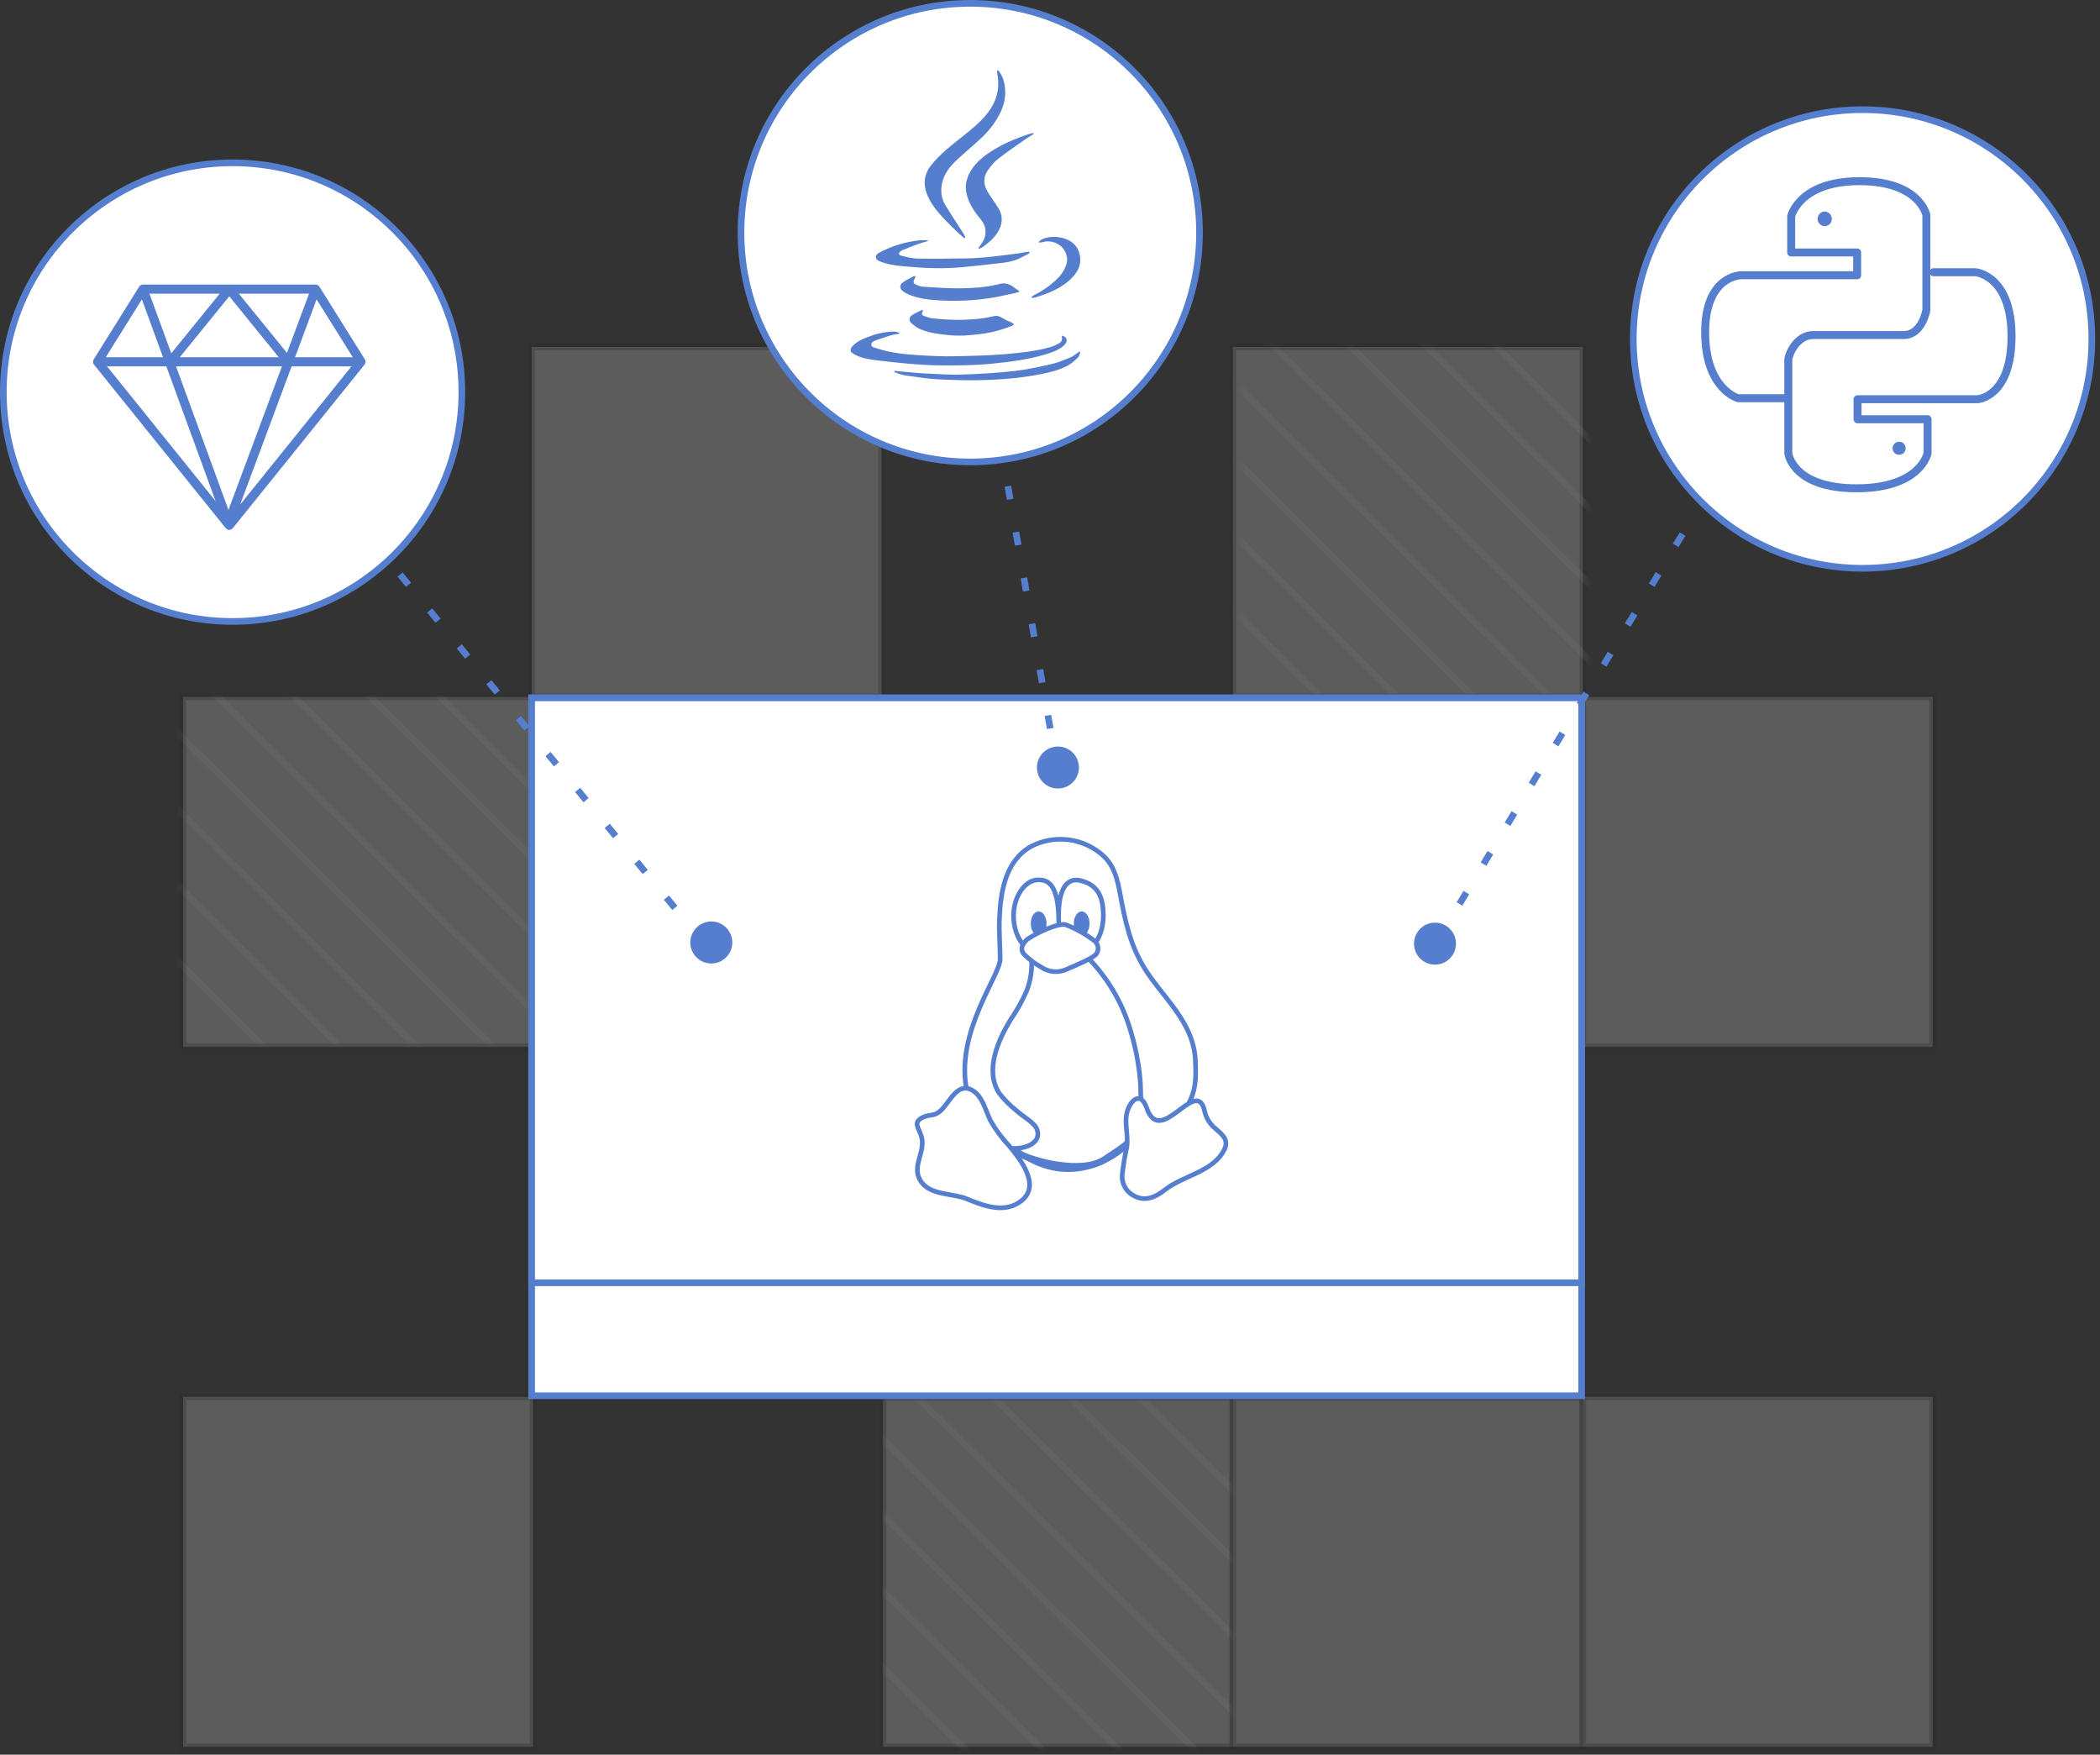 <svg width="316" height="264" viewBox="0 0 316 264" fill="none" xmlns="http://www.w3.org/2000/svg">
<rect x="0" y="0" width="316" height="264" fill="#333333" stroke="none"/>
<g opacity="0.2">
<rect x="27.558" y="210.164" width="52.654" height="52.654" fill="white" stroke="black" stroke-opacity="0.3"/>
<rect x="132.867" y="210.164" width="52.654" height="52.654" fill="white" stroke="black" stroke-opacity="0.3"/>
<rect x="80.213" y="157.51" width="52.654" height="52.654" fill="white" stroke="black" stroke-opacity="0.3"/>
<rect x="132.867" y="157.51" width="52.654" height="52.654" fill="white" stroke="black" stroke-opacity="0.3"/>
<rect x="27.558" y="104.856" width="52.654" height="52.654" fill="white" stroke="black" stroke-opacity="0.3"/>
<rect x="80.213" y="104.856" width="52.654" height="52.654" fill="white" stroke="black" stroke-opacity="0.3"/>
<rect x="132.867" y="104.856" width="52.654" height="52.654" fill="white" stroke="black" stroke-opacity="0.3"/>
<rect x="80" y="52.202" width="52.654" height="52.654" fill="white" stroke="black" stroke-opacity="0.3"/>
<rect x="185.521" y="210.164" width="52.654" height="52.654" fill="white" stroke="black" stroke-opacity="0.3"/>
<rect x="185.521" y="157.51" width="52.654" height="52.654" fill="white" stroke="black" stroke-opacity="0.3"/>
<rect x="185.521" y="104.856" width="52.654" height="52.654" fill="white" stroke="black" stroke-opacity="0.3"/>
<rect x="185.521" y="52.202" width="52.654" height="52.654" fill="white" stroke="black" stroke-opacity="0.3"/>
<rect x="238.176" y="210.164" width="52.654" height="52.654" fill="white" stroke="black" stroke-opacity="0.3"/>
<rect x="238.176" y="104.856" width="52.654" height="52.654" fill="white" stroke="black" stroke-opacity="0.3"/>
</g>
<g opacity="0.3">
<mask id="mask0" mask-type="alpha" maskUnits="userSpaceOnUse" x="27" y="105" width="53" height="53">
<rect width="52.028" height="52.028" transform="matrix(1 8.74228e-08 8.74228e-08 -1 27.558 157.028)" fill="#C4C4C4"/>
</mask>
<g mask="url(#mask0)">
<g opacity="0.6">
<path d="M99.566 217.094L25.618 143.516" stroke="#808080"/>
<path d="M99.566 205.648L25.618 132.07" stroke="#808080"/>
<path d="M99.566 194.202L25.618 120.624" stroke="#808080"/>
<path d="M99.566 182.756L25.618 109.177" stroke="#808080"/>
<path d="M99.566 171.31L25.618 97.731" stroke="#808080"/>
<path d="M99.566 159.864L25.618 86.285" stroke="#808080"/>
<path d="M99.566 148.417L25.618 74.839" stroke="#808080"/>
<path d="M99.566 138.012L25.618 64.433" stroke="#808080"/>
</g>
</g>
</g>
<g opacity="0.3">
<mask id="mask1" mask-type="alpha" maskUnits="userSpaceOnUse" x="133" y="210" width="53" height="53">
<rect width="52.028" height="52.028" transform="matrix(1 8.74228e-08 8.74228e-08 -1 133.225 262.819)" fill="#C4C4C4"/>
</mask>
<g mask="url(#mask1)">
<g opacity="0.6">
<path d="M205.232 322.885L131.284 249.306" stroke="#808080"/>
<path d="M205.232 311.439L131.284 237.861" stroke="#808080"/>
<path d="M205.232 299.993L131.284 226.415" stroke="#808080"/>
<path d="M205.232 288.547L131.284 214.968" stroke="#808080"/>
<path d="M205.232 277.1L131.284 203.522" stroke="#808080"/>
<path d="M205.232 265.655L131.284 192.076" stroke="#808080"/>
<path d="M205.232 254.208L131.284 180.63" stroke="#808080"/>
<path d="M205.232 243.803L131.284 170.224" stroke="#808080"/>
</g>
</g>
</g>
<g opacity="0.3">
<mask id="mask2" mask-type="alpha" maskUnits="userSpaceOnUse" x="186" y="52" width="53" height="53">
<rect width="52.028" height="52.028" transform="matrix(1 8.74228e-08 8.74228e-08 -1 186.761 104.543)" fill="#C4C4C4"/>
</mask>
<g mask="url(#mask2)">
<g opacity="0.6">
<path d="M258.768 164.61L184.82 91.031" stroke="#808080"/>
<path d="M258.769 153.164L184.82 79.585" stroke="#808080"/>
<path d="M258.769 141.717L184.82 68.139" stroke="#808080"/>
<path d="M258.769 130.271L184.82 56.693" stroke="#808080"/>
<path d="M258.769 118.825L184.82 45.246" stroke="#808080"/>
<path d="M258.769 107.379L184.82 33.8" stroke="#808080"/>
<path d="M258.768 95.933L184.82 22.354" stroke="#808080"/>
<path d="M258.768 85.527L184.82 11.949" stroke="#808080"/>
</g>
</g>
</g>
<rect x="80" y="105" width="158" height="105" fill="white" stroke="#557ECE"/>
<rect x="80" y="105" width="158" height="88" fill="white" stroke="#557ECE"/>
<circle cx="215.934" cy="141.977" r="3.159" transform="rotate(180 215.934 141.977)" fill="#557ECE"/>
<circle cx="159.194" cy="115.477" r="3.159" transform="rotate(180 159.194 115.477)" fill="#557ECE"/>
<circle cx="107.036" cy="141.803" r="3.159" transform="rotate(180 107.036 141.803)" fill="#557ECE"/>
<path d="M216 142L254 79" stroke="#557ECE" stroke-dasharray="2 5"/>
<path d="M106 142L52 76.5" stroke="#557ECE" stroke-dasharray="2 5"/>
<path d="M159.239 116.5L150.5 66.5" stroke="#557ECE" stroke-dasharray="2 5"/>
<circle cx="146" cy="35" r="34.5" fill="white" stroke="#557ECE"/>
<path d="M150.189 10.566C150.141 10.582 150.094 10.606 150.039 10.621C150.063 10.889 150.07 11.157 150.118 11.417C150.448 13.417 149.937 15.212 148.756 16.819C147.661 18.307 146.212 19.433 144.779 20.575C143.118 21.897 141.44 23.197 140.094 24.882C139.054 26.189 138.905 27.606 139.44 29.087C139.992 30.606 141.039 31.835 142.133 33C142.763 33.677 143.44 34.315 144.11 34.961C144.44 35.276 144.795 35.559 145.133 35.858C145.173 35.827 145.212 35.788 145.251 35.756C145.165 35.559 145.11 35.346 144.992 35.165C144.07 33.709 143.102 32.283 142.22 30.803C141.755 30.024 141.574 29.102 141.661 28.189C141.81 26.582 142.661 25.315 143.795 24.244C145.047 23.063 146.377 21.96 147.637 20.787C148.866 19.645 149.874 18.338 150.59 16.811C151.291 15.315 151.456 13.779 151.039 12.181C150.882 11.582 150.59 11.047 150.189 10.566Z" fill="#557ECE"/>
<path d="M135.338 50.213C135.338 50.158 135.346 50.103 135.346 50.056C135.078 50 134.803 49.89 134.535 49.89C133.18 49.898 131.889 50.205 130.629 50.685C129.732 51.032 128.858 51.41 128.22 52.158C127.928 52.504 127.905 52.922 128.283 53.15C128.787 53.457 129.346 53.709 129.913 53.859C130.724 54.063 131.558 54.174 132.393 54.268C135.322 54.607 138.251 54.93 141.204 54.969C144.007 55.008 146.811 54.977 149.606 54.685C152.126 54.426 154.63 54.103 157.063 53.394C158.063 53.103 159.071 52.78 159.921 52.134C160.15 51.961 160.354 51.701 160.465 51.441C160.646 51.016 160.26 50.52 159.748 50.512C159.898 50.977 159.819 51.394 159.386 51.638C158.968 51.874 158.52 52.095 158.063 52.221C155.858 52.843 153.583 53.087 151.323 53.276C148.756 53.489 146.165 53.552 143.582 53.599C141.897 53.63 140.196 53.559 138.511 53.457C136.259 53.323 134.015 53.111 131.865 52.386C131.566 52.284 131.133 52.26 131.117 51.859C131.102 51.473 131.488 51.307 131.81 51.197C132.614 50.914 133.417 50.646 134.228 50.402C134.59 50.307 134.968 50.284 135.338 50.213Z" fill="#557ECE"/>
<path d="M155.567 20.141C155.543 20.094 155.512 20.055 155.488 20.007C155.205 20.086 154.905 20.141 154.63 20.236C153.126 20.763 151.63 21.322 150.236 22.126C148.543 23.094 146.921 24.157 145.96 25.929C145.488 26.811 145.204 27.771 145.378 28.803C145.653 30.417 146.512 31.732 147.535 32.953C148.008 33.512 148.299 34.126 148.299 34.874C148.299 35.622 148.023 36.268 147.551 36.843C147.425 37 147.33 37.189 147.228 37.362C147.26 37.386 147.291 37.409 147.315 37.433C147.464 37.362 147.638 37.323 147.771 37.228C148.803 36.512 149.756 35.709 150.338 34.575C150.882 33.512 150.882 32.417 150.275 31.386C149.748 30.496 149.102 29.685 148.582 28.795C147.992 27.771 147.921 26.685 148.606 25.677C149.039 25.047 149.535 24.425 150.126 23.952C151.409 22.945 152.764 22.031 154.094 21.086C154.575 20.748 155.079 20.456 155.567 20.141Z" fill="#557ECE"/>
<path d="M139.645 36.26C139.637 36.228 139.637 36.189 139.63 36.158C139.173 36.158 138.708 36.11 138.26 36.166C136.267 36.394 134.37 36.961 132.574 37.874C132.228 38.055 131.787 38.252 131.803 38.677C131.818 39.126 132.267 39.284 132.661 39.425C133.897 39.874 135.189 40 136.48 40.111C139.275 40.355 142.078 40.465 144.882 40.189C146.835 40 148.787 39.795 150.74 39.559C151.417 39.481 152.102 39.37 152.732 39.15C153.441 38.906 154.102 38.512 154.78 38.173C154.843 38.142 154.866 38.047 154.913 37.977C154.898 37.945 154.882 37.914 154.866 37.874C154.551 37.914 154.228 37.953 153.913 38C153.693 38.032 153.48 38.103 153.26 38.126C150.669 38.433 148.094 38.843 145.48 38.874C143.016 38.906 140.551 38.953 138.086 38.906C137.252 38.89 136.409 38.662 135.59 38.457C135.181 38.355 135.181 38.079 135.511 37.811C135.582 37.756 135.661 37.693 135.74 37.662C136.511 37.347 137.283 37.032 138.071 36.74C138.598 36.551 139.126 36.417 139.645 36.26Z" fill="#557ECE"/>
<path d="M138.913 46.717C138.81 46.693 138.724 46.638 138.676 46.662C138.18 46.914 137.653 47.134 137.196 47.441C136.818 47.701 136.747 48.245 137.078 48.56C137.495 48.953 137.983 49.316 138.511 49.536C139.873 50.119 141.346 50.268 142.802 50.426C144.409 50.591 145.999 50.449 147.59 50.252C149.212 50.048 150.771 49.63 152.291 49.024C152.401 48.977 152.488 48.874 152.582 48.796C152.488 48.717 152.409 48.623 152.307 48.567C151.771 48.3 151.188 48.095 150.692 47.772C150.283 47.504 149.905 47.481 149.464 47.583C148.968 47.693 148.464 47.804 147.96 47.874C145.369 48.229 142.779 48.174 140.196 47.874C139.787 47.827 139.393 47.654 138.999 47.52C138.724 47.426 138.653 47.221 138.81 46.961C138.842 46.89 138.873 46.819 138.913 46.717Z" fill="#557ECE"/>
<path d="M153.33 43.938C153.338 43.874 153.346 43.819 153.346 43.756C153.157 43.63 152.952 43.528 152.779 43.386C152.023 42.788 151.22 42.41 150.228 42.788C150.165 42.812 150.094 42.804 150.031 42.819C148.196 43.245 146.322 43.363 144.448 43.378C142.606 43.394 140.755 43.252 138.913 43.142C138.519 43.118 138.125 42.953 137.763 42.796C137.48 42.67 137.401 42.402 137.558 42.095C137.637 41.937 137.7 41.772 137.795 41.544C137.613 41.567 137.503 41.552 137.424 41.591C136.889 41.882 136.322 42.142 135.842 42.504C135.314 42.906 135.361 43.434 135.897 43.835C136.157 44.032 136.448 44.189 136.739 44.315C138.275 44.961 139.921 45.119 141.551 45.205C144.818 45.378 148.07 45.142 151.275 44.41C151.976 44.276 152.653 44.103 153.33 43.938Z" fill="#557ECE"/>
<path d="M134.622 55.796C134.606 55.859 134.59 55.922 134.574 55.985C135.086 56.15 135.59 56.386 136.11 56.465C137.819 56.709 139.535 56.993 141.26 57.079C146.425 57.339 151.583 57.292 156.693 56.276C158.071 56.001 159.441 55.678 160.677 54.993C161.237 54.685 161.74 54.237 162.205 53.788C162.41 53.591 162.457 53.237 162.575 52.953C162.528 52.93 162.489 52.906 162.441 52.882C162.315 52.969 162.197 53.056 162.063 53.142C161.748 53.347 161.457 53.615 161.111 53.756C160.189 54.126 159.276 54.536 158.315 54.756C156.457 55.182 154.575 55.607 152.685 55.819C150.071 56.111 147.433 56.268 144.803 56.355C142.945 56.418 141.086 56.284 139.22 56.19C138.078 56.134 136.945 56.008 135.811 55.914C135.409 55.882 135.015 55.835 134.622 55.796Z" fill="#557ECE"/>
<path d="M155.213 44.693C155.228 44.74 155.252 44.788 155.268 44.835C155.441 44.811 155.614 44.803 155.78 44.756C157.016 44.378 158.236 43.937 159.362 43.284C160.449 42.646 161.402 41.898 162.079 40.803C162.796 39.654 162.788 37.725 161.441 36.567C160.134 35.449 157.772 35.402 156.599 36.118C156.496 36.181 156.417 36.299 156.26 36.473C156.52 36.473 156.662 36.504 156.787 36.465C157.717 36.15 158.567 36.339 159.378 36.835C160.197 37.331 160.756 38.622 160.543 39.48C160.292 40.48 159.756 41.307 159.032 42C158.024 42.977 156.866 43.764 155.614 44.394C155.465 44.473 155.347 44.591 155.213 44.693Z" fill="#557ECE"/>
<circle cx="35" cy="59" r="34.5" fill="white" stroke="#557ECE"/>
<path d="M148.884 154.283C149.526 151.392 151.614 146.601 152.578 144.566L156.031 138.864C158.039 138.623 162.568 138.286 164.624 138.864C167.194 139.587 168.96 143.281 169.362 144.165C169.763 145.048 170.968 148.742 171.771 150.991C172.574 153.239 174.903 158.78 174.903 162.796C174.903 166.811 173.297 166.972 171.771 169.381C170.245 171.79 169.763 172.111 166.23 174.44C162.696 176.769 155.308 174.601 153.702 173.717C152.096 172.834 150.65 169.702 148.884 166.008C147.117 162.314 148.081 157.897 148.884 154.283Z" fill="white" stroke="#557ECE"/>
<path fill-rule="evenodd" clip-rule="evenodd" d="M155.235 144.487C155.308 146.043 155.058 147.597 154.501 149.051C153.819 150.609 152.988 152.098 152.02 153.496C150.196 156.506 148.157 161.049 150.347 164.469C151.135 165.476 152.041 166.385 153.045 167.177C153.843 167.943 155.742 168.936 156.066 169.983C156.854 172.475 153.045 173.133 151.491 172.626C147.488 171.299 146.021 167.231 145.395 163.606C143.906 155.061 150.52 146.71 150.499 144.293C150.499 142.297 150.304 140.29 150.391 138.251C150.563 134.194 151.254 129.619 155.063 127.396C156.836 126.452 158.862 126.087 160.853 126.354C162.845 126.621 164.703 127.507 166.165 128.885C167.999 130.687 168.323 133.277 168.776 135.715C169.628 140.031 170.513 143.43 173.21 147.152C175.908 150.874 179.63 154.402 179.868 159.452C180.008 162.214 179.997 164.361 178.476 166.659C177.397 168.267 174.645 171.051 172.585 168.99C171.419 167.825 171.743 164.232 171.581 162.635C171.357 159.998 170.847 157.393 170.06 154.866C168.841 150.806 166.652 147.103 163.683 144.077" fill="white"/>
<path d="M155.235 144.487C155.308 146.043 155.058 147.597 154.501 149.051C153.819 150.609 152.988 152.098 152.02 153.496C150.196 156.506 148.157 161.049 150.347 164.469C151.135 165.476 152.041 166.385 153.045 167.177C153.843 167.943 155.742 168.936 156.066 169.983C156.854 172.475 153.045 173.133 151.491 172.626C147.488 171.299 146.021 167.231 145.395 163.606C143.906 155.061 150.52 146.71 150.499 144.293C150.499 142.297 150.304 140.29 150.391 138.251C150.563 134.194 151.254 129.619 155.063 127.396C156.836 126.452 158.862 126.087 160.853 126.354C162.845 126.621 164.703 127.507 166.165 128.885C167.999 130.687 168.323 133.277 168.776 135.715C169.628 140.031 170.513 143.43 173.21 147.152C175.908 150.874 179.63 154.402 179.868 159.452C180.008 162.214 179.997 164.361 178.476 166.659C177.397 168.267 174.645 171.051 172.585 168.99C171.419 167.825 171.743 164.232 171.581 162.635C171.357 159.998 170.847 157.393 170.06 154.866C168.841 150.806 166.652 147.103 163.683 144.077" stroke="#557ECE" stroke-width="0.7" stroke-linecap="round" stroke-linejoin="round"/>
<path fill-rule="evenodd" clip-rule="evenodd" d="M145.384 180.34C147.995 181.419 151.189 182.66 153.703 180.664C156.649 178.334 153.574 174.482 151.88 172.432C150.778 171.267 149.822 169.974 149.031 168.58C148.298 167.091 147.866 164.965 146.334 164.059C144.176 162.754 142.978 165.645 141.748 166.908C140.518 168.17 140.033 167.479 138.738 168.181C137.443 168.882 138.155 169.573 138.598 170.813C139.439 173.23 137.109 175.345 138.49 177.611C139.871 179.877 143.259 179.499 145.384 180.34Z" fill="white" stroke="#557ECE" stroke-width="0.7" stroke-linecap="round" stroke-linejoin="round"/>
<path fill-rule="evenodd" clip-rule="evenodd" d="M168.873 176.715C169.026 175.312 169.257 173.918 169.564 172.54C169.769 171.04 169.326 169.529 169.466 168.03C169.661 166.001 171.506 163.714 172.563 166.724C174.613 172.647 179.868 162.171 181.195 166.875C181.362 167.846 181.817 168.744 182.5 169.454C183.579 170.468 185.047 171.277 184.248 172.928C182.619 176.294 178.12 176.823 175.379 178.959C173.696 180.265 172.024 180.966 170.103 179.585C169.673 179.249 169.334 178.81 169.119 178.308C168.904 177.806 168.819 177.258 168.873 176.715Z" fill="white" stroke="#557ECE" stroke-width="0.7" stroke-linecap="round" stroke-linejoin="round"/>
<path fill-rule="evenodd" clip-rule="evenodd" d="M162.55 132.478C161.234 132.176 159.076 132.575 159.313 138.714C159.313 132.575 157.393 132.381 156.206 132.381C154.253 132.381 152.516 134.862 152.516 137.776C152.516 140.689 154.091 143.17 156.033 143.17C157.49 143.17 158.731 141.832 159.27 139.934C159.81 141.843 161.051 143.17 162.507 143.17C164.449 143.17 166.025 140.786 166.025 137.776C166.025 134.765 165.086 133.082 162.55 132.478Z" fill="white" stroke="#557ECE" stroke-width="0.7" stroke-linecap="round" stroke-linejoin="round"/>
<path d="M157.129 138.952C157.129 139.396 157.012 139.784 156.839 140.05C156.665 140.319 156.464 140.426 156.293 140.426C156.121 140.426 155.921 140.319 155.746 140.05C155.573 139.784 155.456 139.396 155.456 138.952C155.456 138.508 155.573 138.12 155.746 137.855C155.921 137.586 156.121 137.479 156.293 137.479C156.464 137.479 156.665 137.586 156.839 137.855C157.012 138.12 157.129 138.508 157.129 138.952Z" fill="#557ECE" stroke="#557ECE" stroke-width="0.7"/>
<path d="M163.603 138.952C163.603 139.396 163.486 139.784 163.313 140.05C163.138 140.319 162.938 140.426 162.766 140.426C162.595 140.426 162.394 140.319 162.22 140.05C162.047 139.784 161.93 139.396 161.93 138.952C161.93 138.508 162.047 138.12 162.22 137.855C162.394 137.586 162.595 137.479 162.766 137.479C162.938 137.479 163.138 137.586 163.313 137.855C163.486 138.12 163.603 138.508 163.603 138.952Z" fill="#557ECE" stroke="#557ECE" stroke-width="0.7"/>
<path fill-rule="evenodd" clip-rule="evenodd" d="M154.631 141.293C156.088 140.29 159.314 138.812 160.382 139.135C161.956 139.744 163.432 140.58 164.763 141.617C165.018 141.854 165.182 142.173 165.223 142.519C165.265 142.865 165.182 143.215 164.989 143.505C164.536 144.142 162.055 145.178 160.673 145.76C160.04 146.087 159.329 146.234 158.618 146.186C157.907 146.139 157.223 145.898 156.638 145.49C155.755 144.997 154.939 144.391 154.211 143.689C153.142 142.685 154.275 141.563 154.631 141.293Z" fill="white" stroke="#557ECE" stroke-width="0.7" stroke-linecap="round" stroke-linejoin="round"/>
<path d="M169.553 172.399C169.553 172.399 162 179.952 152.829 173.122" stroke="#557ECE" stroke-width="0.7" stroke-linecap="round" stroke-linejoin="round"/>
<circle cx="280.275" cy="51" r="34.5" fill="white" stroke="#557ECE"/>
<path d="M268.999 60.06L263.724 52.233L270.02 46.447L289.758 41.513L294.863 52.233L274.274 61.421L268.999 60.06Z" fill="white" stroke="#557ECE" stroke-width="1.2"/>
<path d="M268.628 59.916H261.551C261.551 59.916 256.585 58.569 256.585 49.986C256.585 41.402 262.007 41.413 262.007 41.413H279.46V37.989H269.53V32.532C269.53 32.532 270.728 27.259 279.803 27.259C288.877 27.259 289.871 32.35 289.871 32.35V46.641C289.871 46.641 289.266 50.408 286.446 50.408H272.863C270.306 50.408 269.096 53.41 269.096 54.163V68.192C269.096 68.192 269.701 73.466 279.369 73.466C289.037 73.466 290.053 68.192 290.053 68.192V63.078H279.517V60.065H297.575C297.575 60.065 302.689 59.768 302.689 50.591C302.689 41.413 297.267 40.957 297.267 40.957H290.955" fill="white"/>
<path d="M268.628 59.916H261.551C261.551 59.916 256.585 58.569 256.585 49.986C256.585 41.402 262.007 41.413 262.007 41.413H279.46V37.989H269.53V32.532C269.53 32.532 270.728 27.259 279.803 27.259C288.877 27.259 289.871 32.35 289.871 32.35V46.641C289.871 46.641 289.266 50.408 286.446 50.408H272.863C270.306 50.408 269.096 53.41 269.096 54.163V68.192C269.096 68.192 269.701 73.466 279.369 73.466C289.037 73.466 290.053 68.192 290.053 68.192V63.078H279.517V60.065H297.575C297.575 60.065 302.689 59.768 302.689 50.591C302.689 41.413 297.267 40.957 297.267 40.957H290.955" stroke="#557ECE" stroke-width="1.2" stroke-linecap="round" stroke-linejoin="round"/>
<path d="M274.969 33.359C275.082 33.246 275.146 33.092 275.146 32.932C275.146 32.77 275.082 32.615 274.969 32.5C274.856 32.385 274.702 32.318 274.541 32.315C274.393 32.336 274.258 32.408 274.16 32.521C274.062 32.633 274.008 32.777 274.008 32.926C274.008 33.075 274.062 33.219 274.16 33.331C274.258 33.444 274.393 33.517 274.541 33.537C274.701 33.537 274.855 33.473 274.969 33.359Z" fill="#557ECE" stroke="#557ECE" stroke-linecap="round" stroke-linejoin="round"/>
<path d="M286.264 67.428C286.266 67.526 286.239 67.622 286.186 67.704C286.133 67.787 286.056 67.852 285.966 67.89C285.876 67.929 285.776 67.939 285.68 67.921C285.584 67.902 285.495 67.855 285.426 67.786C285.356 67.717 285.309 67.628 285.291 67.532C285.272 67.436 285.283 67.336 285.322 67.246C285.36 67.156 285.425 67.079 285.507 67.026C285.59 66.973 285.686 66.946 285.784 66.948C285.911 66.948 286.033 66.999 286.123 67.088C286.213 67.178 286.264 67.3 286.264 67.428Z" fill="#557ECE" stroke="#557ECE" stroke-linecap="round" stroke-linejoin="round"/>
<path d="M54.99 54.551C54.995 54.523 54.998 54.495 54.999 54.467C55.001 54.433 55 54.401 54.997 54.368C54.995 54.339 54.99 54.312 54.983 54.284C54.976 54.251 54.966 54.219 54.953 54.188C54.947 54.172 54.946 54.154 54.938 54.139C54.933 54.127 54.923 54.118 54.917 54.107C54.911 54.095 54.908 54.083 54.901 54.071L48.067 43.135C48.035 43.085 47.998 43.04 47.956 43.001L47.955 42.999C47.896 42.944 47.826 42.904 47.752 42.873C47.742 42.869 47.736 42.86 47.725 42.856C47.718 42.854 47.71 42.855 47.702 42.853C47.633 42.83 47.562 42.814 47.488 42.814H21.515C21.441 42.814 21.371 42.83 21.303 42.852C21.296 42.854 21.288 42.853 21.281 42.856C21.271 42.859 21.265 42.867 21.255 42.871C21.184 42.901 21.117 42.939 21.059 42.991C21.056 42.994 21.051 42.996 21.047 42.999C21.005 43.039 20.968 43.085 20.936 43.135L14.101 54.07C14.094 54.081 14.091 54.094 14.085 54.106C14.079 54.118 14.07 54.127 14.064 54.138C14.057 54.154 14.055 54.171 14.049 54.187C14.036 54.219 14.026 54.25 14.018 54.283C14.012 54.311 14.008 54.339 14.005 54.368C14 54.401 13.999 54.434 14.001 54.467C14.002 54.495 14.005 54.523 14.009 54.551C14.015 54.584 14.024 54.616 14.035 54.648C14.044 54.675 14.053 54.701 14.066 54.727C14.072 54.739 14.074 54.752 14.081 54.765C14.091 54.785 14.108 54.8 14.12 54.818C14.13 54.833 14.135 54.848 14.147 54.862L33.961 79.458C33.962 79.46 33.965 79.463 33.965 79.463L33.968 79.468C33.97 79.47 33.974 79.471 33.976 79.474C34.032 79.541 34.102 79.593 34.177 79.634C34.198 79.645 34.217 79.654 34.238 79.663C34.321 79.698 34.408 79.723 34.5 79.723C34.578 79.723 34.657 79.709 34.734 79.681C34.746 79.677 34.754 79.667 34.765 79.662C34.8 79.648 34.827 79.625 34.859 79.605C34.911 79.572 34.959 79.538 35 79.494C35.009 79.483 35.023 79.479 35.032 79.468L54.854 54.862C54.865 54.848 54.87 54.832 54.88 54.818C54.893 54.8 54.909 54.785 54.92 54.765C54.927 54.752 54.929 54.739 54.935 54.727C54.947 54.701 54.957 54.675 54.966 54.648C54.975 54.616 54.985 54.584 54.99 54.551ZM35.937 44.182H46.503L43.181 53.098L35.937 44.182ZM41.949 53.751H27.051L34.5 44.583L41.949 53.751ZM25.771 53.157L22.491 44.182H33.064L25.771 53.157ZM42.428 55.117L34.38 76.72L26.487 55.117H42.428ZM47.642 45.038L53.087 53.751H44.396L47.642 45.038ZM21.352 45.047L24.532 53.751H15.912L21.352 45.047ZM25.032 55.117L32.44 75.393L16.107 55.117H25.032ZM36.138 75.916L43.887 55.117H52.893L36.138 75.916Z" fill="#557ECE"/>
</svg>
